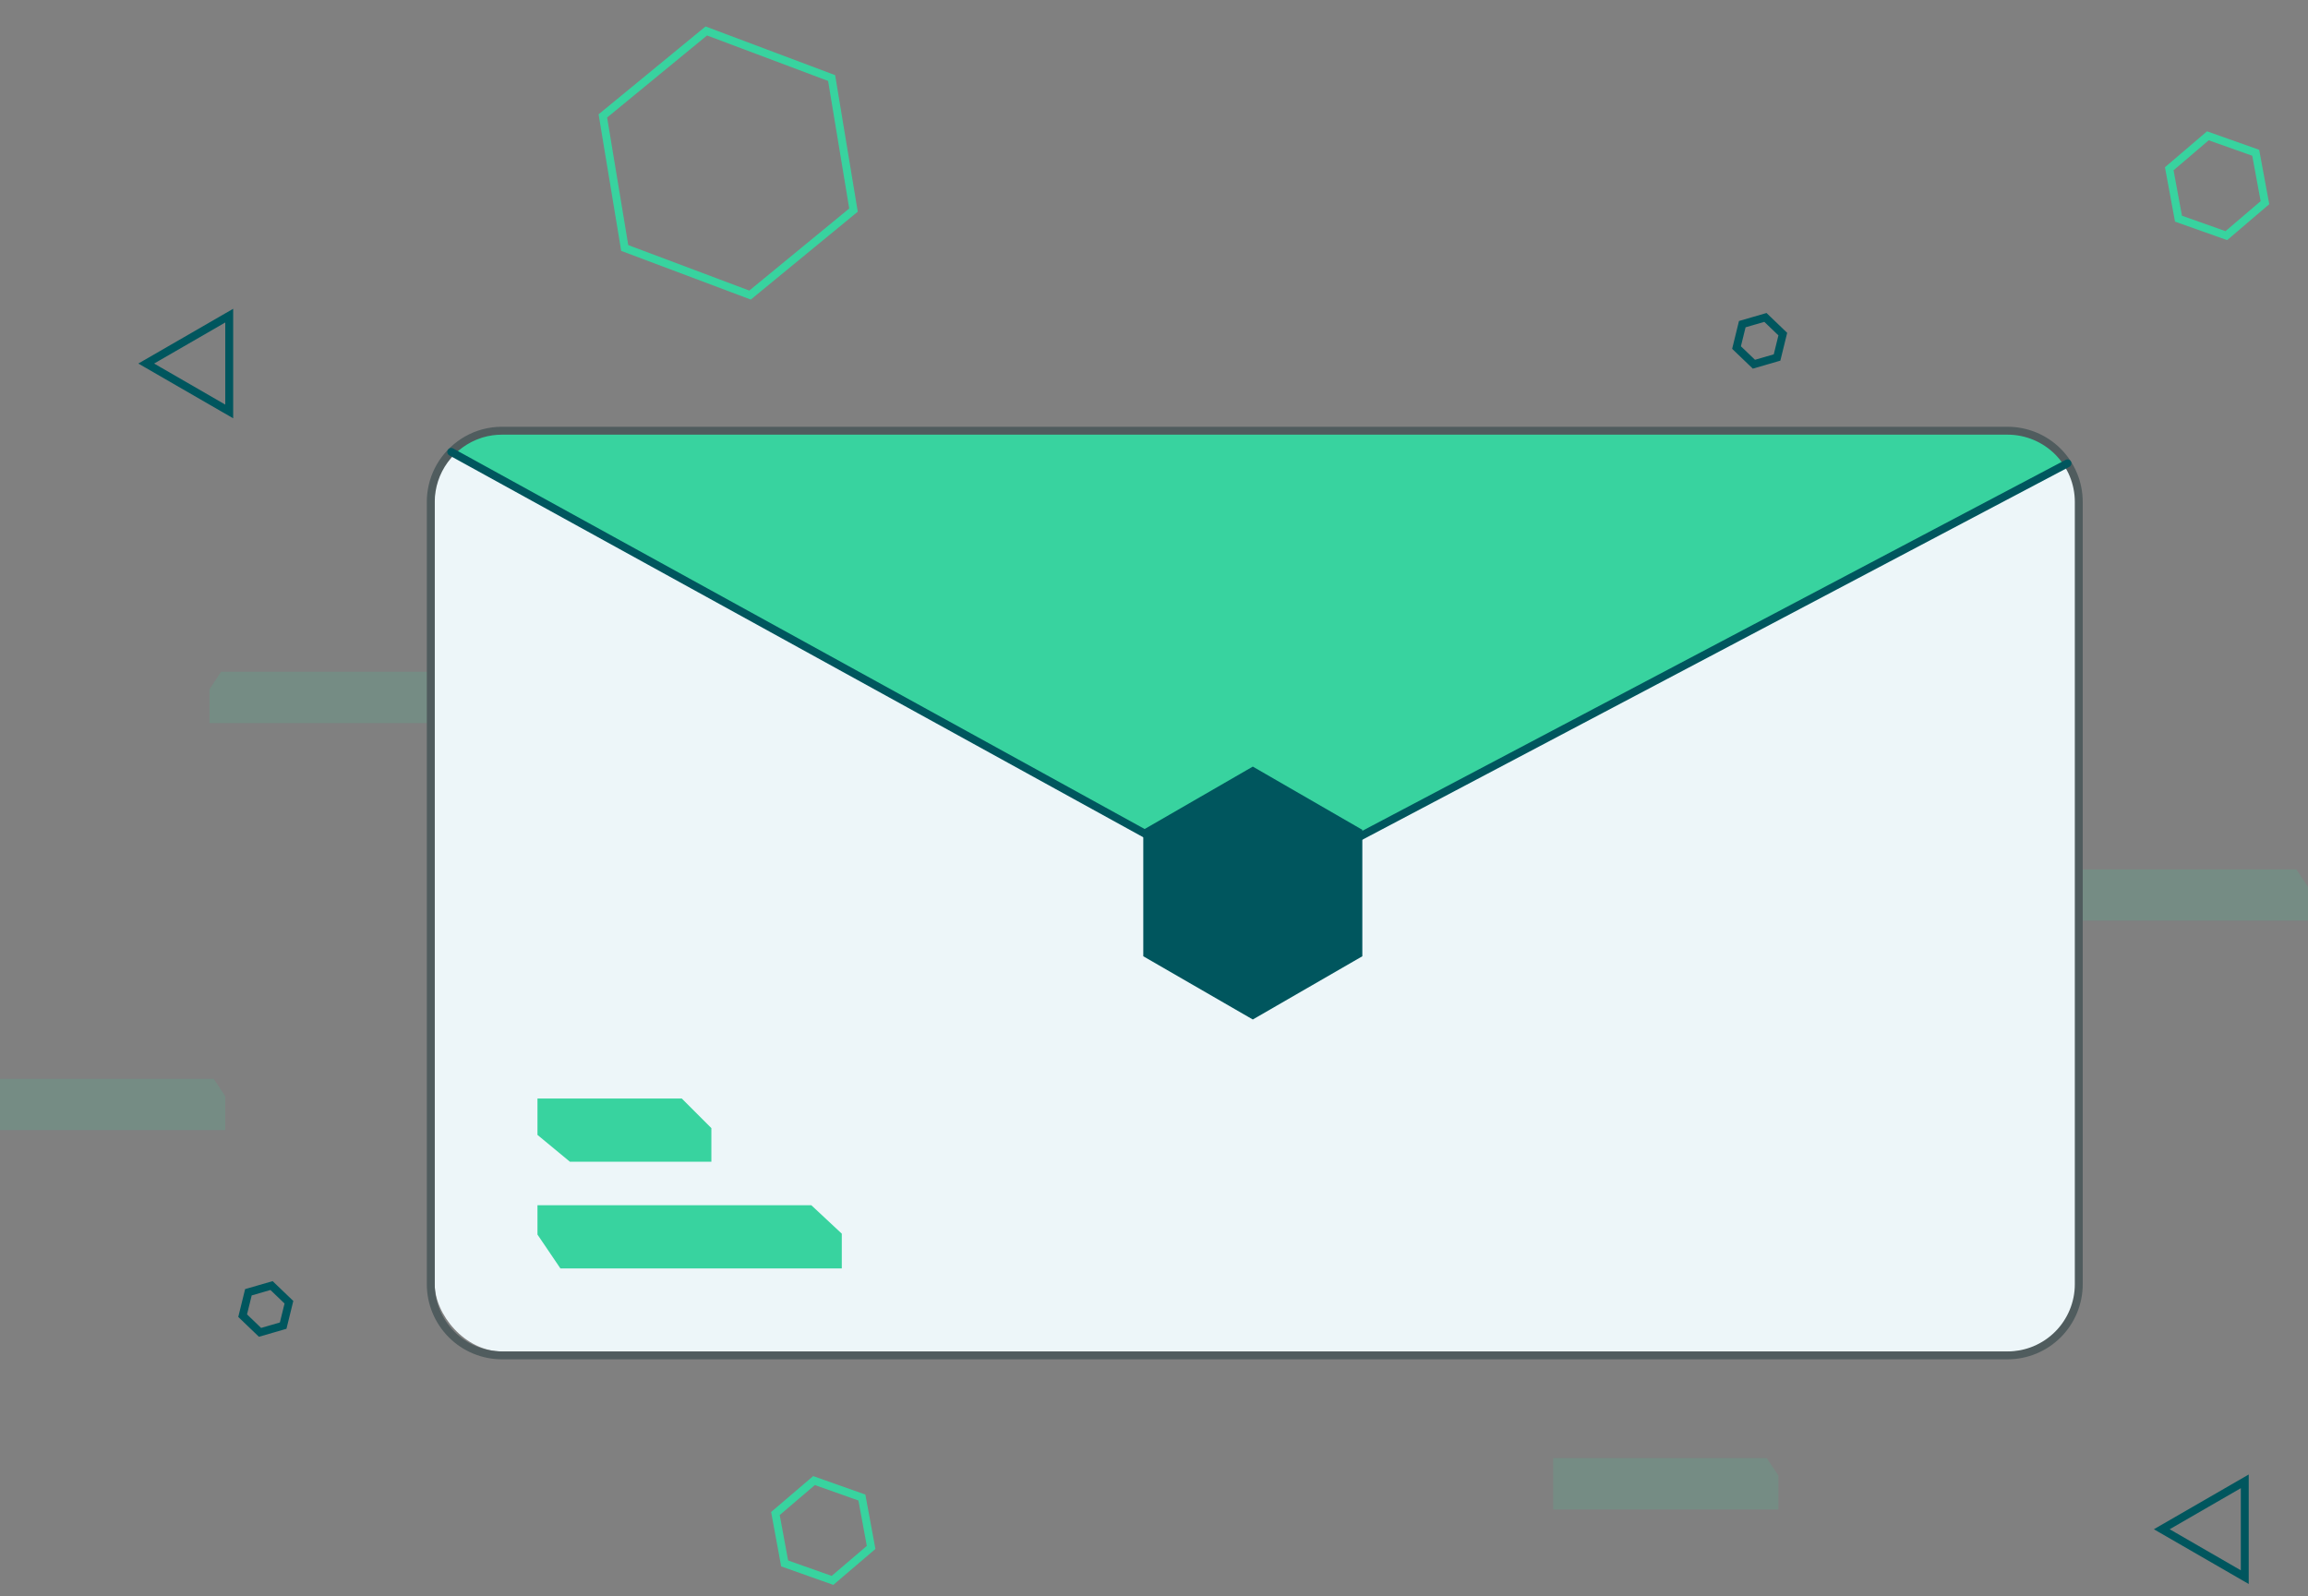 <svg width="584" height="404" viewBox="0 0 584 404" fill="none" xmlns="http://www.w3.org/2000/svg">
<rect x="0" y="0" width="584" height="404" fill="#808080" stroke="none"/>
<rect x="110" y="109" width="416" height="233" rx="17" fill="#EDF6F9"/>
<path d="M317 225L114.5 114.5C116.5 111.3 122.667 109.5 125.5 109H504.5C515.3 108.2 521.333 114 523 117L317 225Z" fill="#38D39F"/>
<path fill-rule="evenodd" clip-rule="evenodd" d="M136 305H205.285L213 312.203V321H141.803L136 312.427V305Z" fill="#38D39F"/>
<path fill-rule="evenodd" clip-rule="evenodd" d="M172.517 278H136V287.208L144.212 294H180V285.483L172.517 278Z" fill="#38D39F"/>
<path fill-rule="evenodd" clip-rule="evenodd" d="M581.063 220H527V233H584V224.427L581.063 220Z" fill="#38D39F" fill-opacity="0.15"/>
<path fill-rule="evenodd" clip-rule="evenodd" d="M55.937 170H110V183H53V174.427L55.937 170Z" fill="#38D39F" fill-opacity="0.15"/>
<path fill-rule="evenodd" clip-rule="evenodd" d="M447.063 369H393V382H450V373.427L447.063 369Z" fill="#38D39F" fill-opacity="0.15"/>
<path fill-rule="evenodd" clip-rule="evenodd" d="M54.063 273H0V286H57V277.427L54.063 273Z" fill="#38D39F" fill-opacity="0.15"/>
<path d="M508 108H127C123.718 107.996 120.492 108.848 117.64 110.47C116.956 110.858 116.298 111.289 115.67 111.76C113.29 113.525 111.356 115.822 110.024 118.469C108.692 121.115 107.999 124.037 108 127V325C108.004 330.038 110.008 334.868 113.57 338.43C117.132 341.992 121.962 343.996 127 344H508C513.038 343.995 517.868 341.992 521.43 338.43C524.992 334.868 526.995 330.038 527 325V127C526.995 121.962 524.992 117.132 521.43 113.57C517.868 110.008 513.038 108.005 508 108ZM525 325C524.994 329.507 523.2 333.827 520.014 337.014C516.827 340.2 512.507 341.994 508 342H127C122.493 341.994 118.173 340.2 114.986 337.014C111.8 333.827 110.006 329.507 110 325V127C110.014 123.407 111.16 119.91 113.275 117.006C115.389 114.101 118.365 111.937 121.78 110.82C121.92 110.78 122.05 110.73 122.19 110.69C123.752 110.231 125.372 109.998 127 110H508C512.507 110.006 516.827 111.8 520.014 114.986C523.2 118.173 524.994 122.493 525 127V325Z" fill="#505C5E"/>
<path d="M317.083 225.916C315.566 225.915 314.073 225.53 312.745 224.797L113.701 115.244C113.469 115.117 113.297 114.902 113.223 114.647C113.149 114.392 113.18 114.119 113.308 113.886C113.435 113.654 113.65 113.482 113.905 113.408C114.16 113.334 114.433 113.365 114.666 113.493L313.709 223.045C314.724 223.606 315.863 223.905 317.022 223.915C318.182 223.925 319.326 223.646 320.35 223.104L522.67 116.374C522.786 116.313 522.913 116.275 523.044 116.262C523.175 116.25 523.307 116.263 523.433 116.302C523.558 116.341 523.675 116.404 523.776 116.488C523.878 116.572 523.961 116.675 524.023 116.791C524.084 116.907 524.122 117.035 524.134 117.166C524.146 117.296 524.132 117.428 524.093 117.554C524.054 117.68 523.991 117.796 523.907 117.897C523.823 117.998 523.719 118.082 523.603 118.143L321.283 224.872C319.989 225.557 318.548 225.915 317.083 225.916Z" fill="#00565E"/>
<path d="M548.893 42.709L558.663 34.369L570.77 38.66L573.107 51.291L563.337 59.631L551.23 55.34L548.893 42.709Z" stroke="#38D39F" stroke-width="2"/>
<path d="M196.206 383.022L205.976 374.683L218.084 378.974L220.421 391.605L210.651 399.945L198.544 395.653L196.206 383.022Z" stroke="#38D39F" stroke-width="2"/>
<path d="M439.398 87.952L440.853 82.032L446.708 80.332L451.107 84.553L449.651 90.473L443.797 92.172L439.398 87.952Z" stroke="#00565E" stroke-width="2"/>
<path d="M61.398 332.952L62.853 327.032L68.708 325.332L73.107 329.553L71.651 335.473L65.797 337.172L61.398 332.952Z" stroke="#00565E" stroke-width="2"/>
<path d="M152.543 29.335L178.718 7.833L210.427 19.75L215.962 53.169L189.787 74.672L158.077 62.755L152.543 29.335Z" stroke="#38D39F" stroke-width="2"/>
<path d="M58 104.124L37 92L58 79.876L58 104.124Z" stroke="#00565E" stroke-width="2"/>
<path d="M568 399.124L547 387L568 374.876L568 399.124Z" stroke="#00565E" stroke-width="2"/>
<path d="M317 194L344.713 210V242L317 258L289.287 242V210L317 194Z" fill="#00565E"/>
</svg>
